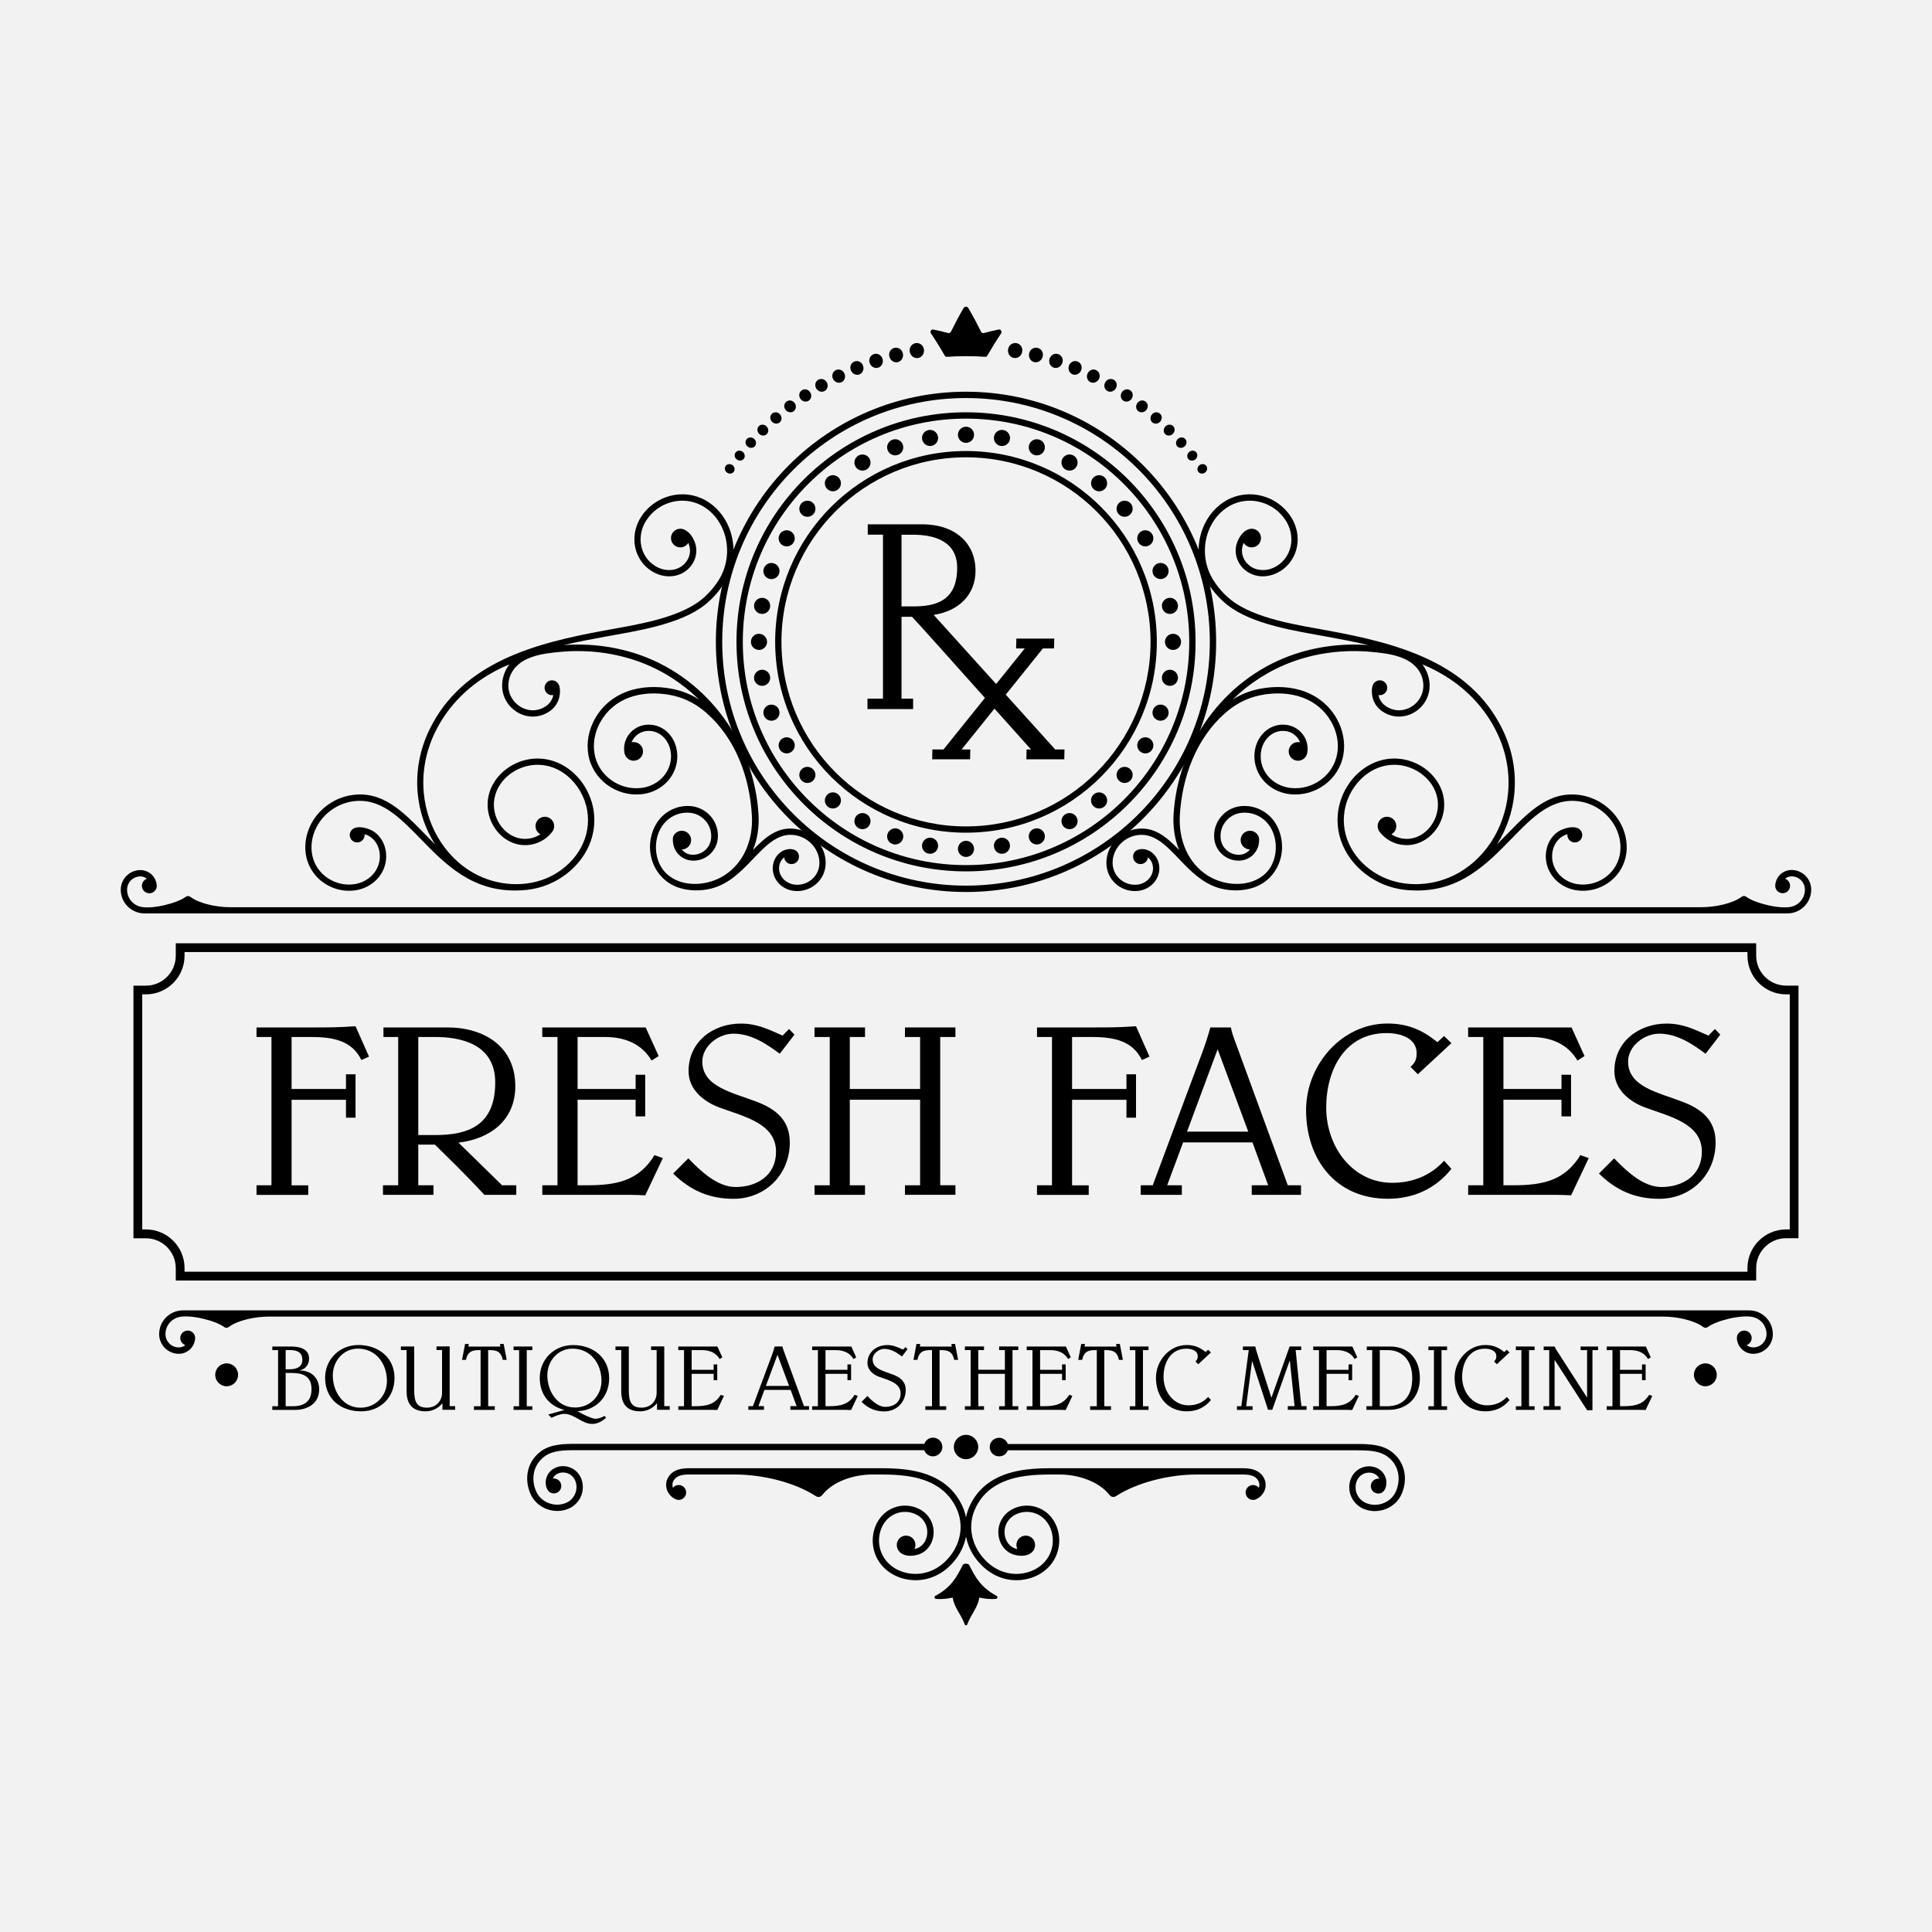 <?xml version="1.0" encoding="utf-8"?>
<svg version="1.2" baseProfile="tiny-ps" xmlns="http://www.w3.org/2000/svg" xmlns:xlink="http://www.w3.org/1999/xlink" viewBox="0 0 40 40" xml:space="preserve">
<title>Fresh Faces Rx</title>
<rect fill="#F2F2F2" width="40" height="40"/>
<g>
	<path d="M34.446,27.259c0.258,0,0.629,0.072,0.819,0.216c0.028,0.021,0.065,0.021,0.093,0c0.175-0.133,0.7-0.264,0.94-0.206
		c0.065,0.016,0.124,0.05,0.17,0.096c0.065,0.065,0.106,0.156,0.106,0.256c0,0.152-0.123,0.276-0.276,0.276
		c-0.052,0-0.099-0.018-0.135-0.049c0.014-0.005,0.028-0.012,0.041-0.022c0.068-0.05,0.083-0.147,0.033-0.215
		c-0.05-0.069-0.147-0.083-0.215-0.033c-0.021,0.015-0.037,0.035-0.047,0.057c-0.029,0.059-0.011,0.135,0.014,0.193
		c0.035,0.079,0.1,0.143,0.182,0.176c0.039,0.016,0.082,0.025,0.127,0.025c0.224,0,0.407-0.182,0.407-0.407
		c0-0.136-0.055-0.259-0.144-0.348c-0.089-0.089-0.212-0.144-0.348-0.144H3.787c-0.136,0-0.259,0.055-0.348,0.144
		s-0.144,0.212-0.144,0.348c0,0.224,0.182,0.407,0.407,0.407c0.045,0,0.088-0.009,0.127-0.025c0.082-0.033,0.147-0.097,0.182-0.176
		c0.025-0.057,0.043-0.133,0.014-0.193c-0.01-0.022-0.026-0.041-0.047-0.057c-0.069-0.05-0.165-0.036-0.216,0.033
		c-0.05,0.069-0.036,0.165,0.033,0.215c0.013,0.01,0.027,0.017,0.042,0.022c-0.036,0.031-0.083,0.049-0.135,0.049
		c-0.153,0-0.276-0.123-0.276-0.276c0-0.1,0.04-0.191,0.106-0.256c0.046-0.046,0.105-0.08,0.17-0.096
		c0.24-0.058,0.765,0.073,0.94,0.206c0.028,0.021,0.065,0.021,0.093,0c0.191-0.145,0.561-0.216,0.82-0.216H34.446z"/>
	<g>
		<path d="M5.757,29.115v-1.162H5.638v-0.075h0.363c0.125,0,0.398,0.008,0.398,0.252c0,0.121-0.073,0.215-0.19,0.24v0.004
			c0.259,0.004,0.399,0.175,0.399,0.39c0,0.35-0.326,0.426-0.478,0.426H5.638v-0.075H5.757z M5.914,28.35h0.071
			c0.134,0,0.275-0.034,0.275-0.196c0-0.182-0.15-0.202-0.265-0.202H5.914V28.35z M5.914,29.115h0.138
			c0.156,0,0.398-0.033,0.398-0.355c0-0.292-0.217-0.334-0.409-0.334H5.914V29.115z"/>
		<path d="M7.421,27.847c0.405,0,0.747,0.253,0.747,0.683c0,0.407-0.298,0.69-0.688,0.69c-0.426,0-0.749-0.254-0.749-0.695
			C6.732,28.143,7.029,27.847,7.421,27.847z M8.011,28.592c0-0.361-0.229-0.67-0.599-0.67c-0.307,0-0.522,0.259-0.522,0.555
			c0,0.334,0.211,0.668,0.572,0.668C7.772,29.146,8.011,28.905,8.011,28.592z"/>
		<path d="M9.16,29.055H9.156c-0.081,0.102-0.209,0.165-0.344,0.165c-0.276,0-0.394-0.152-0.394-0.417v-0.851H8.3v-0.075h0.276
			v0.916c0,0.238,0.06,0.351,0.263,0.351c0.179,0,0.309-0.123,0.313-0.304v-0.889H9.037v-0.075H9.31v1.237h0.113v0.075H9.16V29.055z
			"/>
		<path d="M10.244,29.115v0.075H9.812v-0.075H9.95v-1.162c-0.173-0.006-0.265,0.027-0.304,0.202h-0.08l0.063-0.33h0.077
			l-0.008,0.054h0.661l-0.008-0.054h0.077l0.063,0.33h-0.081c-0.038-0.175-0.13-0.208-0.303-0.202v1.162H10.244z"/>
		<path d="M11.021,27.878v0.075h-0.115v1.162h0.115v0.075h-0.388v-0.075h0.115v-1.162h-0.115v-0.075H11.021z"/>
		<path d="M11.351,29.286l0.327-0.092v-0.004c-0.298-0.079-0.503-0.311-0.503-0.662c0-0.384,0.298-0.68,0.69-0.68
			c0.405,0,0.747,0.253,0.747,0.686c0,0.393-0.28,0.67-0.655,0.683c0,0.004,0.271,0.157,0.374,0.157c0.044,0,0.129-0.023,0.182-0.06
			l0.037,0.04c-0.083,0.069-0.177,0.127-0.288,0.127c-0.108,0-0.198-0.052-0.29-0.104c-0.09-0.05-0.182-0.104-0.29-0.104
			c-0.086,0-0.186,0.046-0.265,0.081L11.351,29.286z M11.854,27.922c-0.307,0-0.522,0.255-0.522,0.551
			c0,0.336,0.211,0.668,0.572,0.668c0.311,0,0.549-0.24,0.549-0.553C12.453,28.228,12.225,27.922,11.854,27.922z"/>
		<path d="M13.603,29.055h-0.004c-0.081,0.102-0.209,0.165-0.344,0.165c-0.276,0-0.393-0.152-0.393-0.417v-0.851h-0.119v-0.075
			h0.276v0.916c0,0.238,0.06,0.351,0.263,0.351c0.179,0,0.309-0.123,0.313-0.304v-0.889H13.48v-0.075h0.273v1.237h0.113v0.075
			h-0.263V29.055z"/>
		<path d="M14.043,29.115h0.119v-1.162h-0.119v-0.075h0.81l0.102,0.225L14.9,28.137c-0.077-0.131-0.209-0.184-0.365-0.184H14.32
			v0.407h0.455v-0.112h0.075v0.327h-0.075v-0.131H14.32v0.67h0.073c0.236,0,0.407-0.037,0.53-0.236l0.065,0.023l-0.138,0.292
			c-0.037-0.002-0.081-0.004-0.119-0.004h-0.687V29.115z"/>
		<path d="M15.494,29.189v-0.075h0.094l0.309-0.83c0.05-0.136,0.104-0.265,0.142-0.407h0.161c0.006,0.035,0.017,0.067,0.035,0.113
			l0.411,1.123h0.104v0.075h-0.386v-0.075h0.129l-0.123-0.336h-0.543l-0.125,0.336h0.115v0.075H15.494z M16.097,28.049l-0.24,0.645
			h0.48L16.097,28.049z"/>
		<path d="M16.815,29.115h0.119v-1.162h-0.119v-0.075h0.81l0.102,0.225l-0.056,0.034c-0.077-0.131-0.209-0.184-0.365-0.184h-0.215
			v0.407h0.455v-0.112h0.075v0.327h-0.075v-0.131h-0.455v0.67h0.073c0.236,0,0.407-0.037,0.53-0.236l0.065,0.023l-0.138,0.292
			c-0.036-0.002-0.081-0.004-0.119-0.004h-0.687V29.115z"/>
		<path d="M17.958,28.903c0.094,0.098,0.227,0.225,0.371,0.225c0.167,0,0.317-0.09,0.317-0.276c0-0.221-0.248-0.275-0.442-0.346
			c-0.121-0.044-0.244-0.138-0.244-0.286c0-0.232,0.194-0.372,0.409-0.372c0.129,0,0.213,0.044,0.328,0.094l0.05-0.052l0.042,0.044
			l-0.115,0.15c-0.105-0.079-0.225-0.157-0.363-0.157c-0.117,0-0.244,0.096-0.244,0.219c0,0.198,0.236,0.242,0.426,0.315
			c0.155,0.06,0.259,0.148,0.259,0.319c0,0.251-0.192,0.442-0.442,0.442c-0.188,0-0.338-0.065-0.472-0.198L17.958,28.903z"/>
		<path d="M19.59,29.115v0.075h-0.432v-0.075h0.138v-1.162c-0.173-0.006-0.265,0.027-0.303,0.202h-0.081l0.063-0.33h0.077
			l-0.007,0.054h0.66l-0.008-0.054h0.077l0.063,0.33h-0.081c-0.038-0.175-0.131-0.208-0.303-0.202v1.162H19.59z"/>
		<path d="M19.977,29.189v-0.075h0.119v-1.162h-0.119v-0.075h0.396v0.075h-0.119v0.407h0.551v-0.407h-0.119v-0.075h0.396v0.075
			h-0.119v1.162h0.119v0.075h-0.396v-0.075h0.119v-0.67h-0.551v0.67h0.119v0.075H19.977z"/>
		<path d="M21.257,29.115h0.119v-1.162h-0.119v-0.075h0.811l0.102,0.225l-0.056,0.034c-0.077-0.131-0.209-0.184-0.365-0.184h-0.215
			v0.407h0.455v-0.112h0.075v0.327h-0.075v-0.131h-0.455v0.67h0.073c0.236,0,0.407-0.037,0.53-0.236l0.065,0.023l-0.138,0.292
			c-0.036-0.002-0.081-0.004-0.119-0.004h-0.688V29.115z"/>
		<path d="M23.002,29.115v0.075H22.57v-0.075h0.138v-1.162c-0.173-0.006-0.265,0.027-0.304,0.202h-0.081l0.063-0.33h0.077
			l-0.008,0.054h0.661l-0.008-0.054h0.077l0.063,0.33h-0.081c-0.038-0.175-0.131-0.208-0.303-0.202v1.162H23.002z"/>
		<path d="M23.779,27.878v0.075h-0.115v1.162h0.115v0.075h-0.388v-0.075h0.115v-1.162h-0.115v-0.075H23.779z"/>
		<path d="M25.013,27.945l0.058,0.056l-0.263,0.244l-0.058-0.058c0.036-0.033,0.048-0.06,0.048-0.107
			c0-0.115-0.121-0.157-0.236-0.157c-0.323,0-0.472,0.282-0.472,0.584c0,0.315,0.213,0.589,0.516,0.589
			c0.159,0,0.3-0.056,0.407-0.173l0.058,0.063c-0.127,0.157-0.298,0.234-0.499,0.234c-0.399,0-0.639-0.3-0.639-0.695
			c0-0.355,0.28-0.678,0.637-0.678c0.156,0,0.271,0.048,0.392,0.146L25.013,27.945z"/>
		<path d="M25.61,29.189v-0.075h0.09l0.154-1.162h-0.121v-0.075h0.256c0.006,0.031,0.025,0.102,0.056,0.198l0.276,0.858h0.004
			l0.375-1.056h0.24v0.075h-0.115l0.103,1.023c0.006,0.058,0.014,0.106,0.019,0.138h0.104v0.075h-0.388v-0.075h0.14l-0.098-0.939
			H26.7l-0.359,1.014h-0.088l-0.327-1.004h-0.004L25.8,29.115h0.133v0.075H25.61z"/>
		<path d="M27.189,29.115h0.119v-1.162h-0.119v-0.075h0.81l0.102,0.225l-0.056,0.034c-0.077-0.131-0.209-0.184-0.365-0.184h-0.215
			v0.407h0.455v-0.112h0.075v0.327h-0.075v-0.131h-0.455v0.67h0.073c0.236,0,0.407-0.037,0.53-0.236l0.065,0.023l-0.138,0.292
			c-0.036-0.002-0.08-0.004-0.119-0.004h-0.688V29.115z"/>
		<path d="M28.41,27.953h-0.113v-0.075h0.482c0.398,0,0.618,0.275,0.618,0.655c0,0.432-0.294,0.656-0.641,0.656h-0.465v-0.075h0.119
			V27.953z M28.567,29.115h0.15c0.319,0,0.522-0.192,0.522-0.582c0-0.388-0.225-0.58-0.499-0.58h-0.173V29.115z"/>
		<path d="M29.96,27.878v0.075h-0.115v1.162h0.115v0.075h-0.387v-0.075h0.115v-1.162h-0.115v-0.075H29.96z"/>
		<path d="M31.195,27.945l0.058,0.056l-0.263,0.244l-0.058-0.058c0.037-0.033,0.048-0.06,0.048-0.107
			c0-0.115-0.121-0.157-0.236-0.157c-0.322,0-0.472,0.282-0.472,0.584c0,0.315,0.213,0.589,0.517,0.589
			c0.159,0,0.299-0.056,0.407-0.173l0.058,0.063c-0.127,0.157-0.298,0.234-0.499,0.234c-0.399,0-0.639-0.3-0.639-0.695
			c0-0.355,0.28-0.678,0.637-0.678c0.156,0,0.271,0.048,0.392,0.146L31.195,27.945z"/>
		<path d="M31.772,27.878v0.075h-0.115v1.162h0.115v0.075h-0.388v-0.075h0.115v-1.162h-0.115v-0.075H31.772z"/>
		<path d="M32.075,27.953H31.96v-0.075h0.227c0.013,0.033,0.029,0.062,0.048,0.088l0.62,0.964h0.004v-0.977h-0.134v-0.075h0.361
			v0.075H32.97v1.244h-0.111L32.19,28.16h-0.004v0.954h0.125v0.075h-0.355v-0.075h0.119V27.953z"/>
		<path d="M33.265,29.115h0.119v-1.162h-0.119v-0.075h0.81l0.102,0.225l-0.056,0.034c-0.077-0.131-0.209-0.184-0.365-0.184h-0.215
			v0.407h0.455v-0.112h0.075v0.327h-0.075v-0.131h-0.455v0.67h0.073c0.236,0,0.407-0.037,0.53-0.236l0.065,0.023l-0.138,0.292
			c-0.037-0.002-0.081-0.004-0.119-0.004h-0.688V29.115z"/>
	</g>
	<g>
		<path d="M18.991,32.192c0.263-0.07,0.389-0.356,0.321-0.608c-0.035-0.132-0.12-0.25-0.248-0.324
			c-0.155-0.09-0.332-0.109-0.493-0.066c-0.391,0.104-0.576,0.53-0.476,0.906c0.095,0.358,0.412,0.578,0.768,0.612
			c0.141,0.014,0.283-0.004,0.416-0.05c0.146-0.051,0.276-0.135,0.386-0.242c0.175-0.17,0.292-0.381,0.335-0.607
			c0.044,0.226,0.161,0.438,0.336,0.607c0.109,0.106,0.24,0.191,0.385,0.242c0.132,0.046,0.274,0.064,0.416,0.05
			c0.355-0.034,0.672-0.254,0.767-0.612c0.1-0.375-0.085-0.802-0.476-0.906c-0.161-0.043-0.338-0.024-0.493,0.066
			c-0.127,0.074-0.213,0.193-0.248,0.324c-0.067,0.253,0.058,0.538,0.321,0.608c0.078,0.021,0.186,0.029,0.273-0.003
			c0.084-0.032,0.149-0.103,0.149-0.203c0-0.106-0.086-0.193-0.193-0.193c-0.106,0-0.193,0.086-0.193,0.193
			c0,0.03,0.007,0.06,0.02,0.085c-0.008-0.001-0.016-0.003-0.024-0.005c-0.193-0.051-0.277-0.267-0.229-0.449
			c0.026-0.099,0.091-0.189,0.187-0.245c0.124-0.072,0.266-0.087,0.394-0.053c0.321,0.085,0.464,0.442,0.383,0.747
			c-0.081,0.304-0.353,0.487-0.654,0.516c-0.123,0.012-0.245-0.004-0.36-0.044c-0.127-0.044-0.241-0.118-0.338-0.212
			c-0.303-0.294-0.413-0.73-0.217-1.124c0.212-0.425,0.617-0.593,1.055-0.648c0.16-0.02,0.327-0.026,0.489-0.026h0.184
			c0.403,0,0.828,0.152,1.04,0.427c0.031,0.04,0.087,0.049,0.129,0.022c0.444-0.288,1.106-0.449,1.676-0.449h0.167h0.778
			c0.037,0,0.076,0.001,0.113,0.006c0.089,0.011,0.175,0.043,0.218,0.131c0.023,0.046,0.024,0.094,0.008,0.138
			c-0.028-0.035-0.072-0.057-0.12-0.057c-0.085,0-0.154,0.069-0.154,0.154c0,0.085,0.069,0.154,0.154,0.154
			c0.031,0,0.059-0.009,0.083-0.024c0.028-0.014,0.054-0.033,0.077-0.055c0.099-0.096,0.133-0.24,0.069-0.368
			c-0.064-0.129-0.185-0.185-0.32-0.202c-0.043-0.005-0.087-0.007-0.129-0.007H24.95h-3.196c-0.164,0-0.335,0.006-0.505,0.027
			c-0.483,0.061-0.924,0.252-1.156,0.719c-0.045,0.089-0.075,0.18-0.093,0.272c-0.018-0.091-0.048-0.182-0.093-0.272
			c-0.233-0.467-0.673-0.658-1.156-0.719c-0.17-0.021-0.34-0.027-0.505-0.027H15.05h-0.778c-0.042,0-0.085,0.001-0.129,0.007
			c-0.134,0.017-0.255,0.073-0.32,0.202c-0.063,0.128-0.03,0.272,0.069,0.368c0.022,0.022,0.048,0.041,0.077,0.055
			c0.024,0.015,0.052,0.024,0.083,0.024c0.085,0,0.154-0.069,0.154-0.154c0-0.085-0.069-0.154-0.154-0.154
			c-0.049,0-0.092,0.022-0.12,0.057c-0.016-0.043-0.015-0.092,0.008-0.138c0.043-0.087,0.129-0.119,0.219-0.131
			c0.037-0.005,0.075-0.006,0.113-0.006h0.778h0.167c0.57,0,1.232,0.161,1.676,0.449c0.042,0.027,0.098,0.018,0.129-0.022
			c0.212-0.275,0.637-0.427,1.04-0.427h0.184c0.163,0,0.329,0.006,0.489,0.026c0.439,0.055,0.844,0.223,1.055,0.648
			c0.196,0.393,0.086,0.829-0.217,1.124c-0.097,0.094-0.211,0.168-0.338,0.212c-0.115,0.04-0.238,0.055-0.36,0.044
			c-0.301-0.028-0.573-0.212-0.654-0.516c-0.081-0.304,0.062-0.661,0.383-0.747c0.129-0.034,0.27-0.019,0.394,0.053
			c0.096,0.056,0.161,0.145,0.187,0.245c0.049,0.182-0.036,0.398-0.229,0.449c-0.008,0.002-0.016,0.004-0.023,0.005
			c0.013-0.026,0.02-0.055,0.02-0.085c0-0.106-0.086-0.193-0.193-0.193c-0.107,0-0.193,0.086-0.193,0.193
			c0,0.099,0.065,0.171,0.149,0.203C18.805,32.222,18.913,32.213,18.991,32.192L18.991,32.192z M19.725,33.076
			c-0.111,0.025-0.238,0.039-0.347,0.026c-0.015-0.002-0.026-0.012-0.029-0.027c-0.003-0.015,0.004-0.028,0.017-0.035
			c0.326-0.175,0.441-0.387,0.566-0.637c0.01-0.021,0.048-0.029,0.067-0.029c0.019,0,0.058,0.009,0.068,0.029
			c0.125,0.25,0.239,0.463,0.566,0.637c0.013,0.007,0.02,0.021,0.017,0.035c-0.003,0.015-0.014,0.025-0.029,0.027
			c-0.109,0.013-0.236-0.002-0.347-0.026c-0.022,0.197-0.175,0.351-0.247,0.554C20.023,33.642,20.013,33.65,20,33.65
			c-0.012,0-0.023-0.008-0.027-0.021C19.9,33.426,19.748,33.272,19.725,33.076L19.725,33.076z M20,30.211
			c-0.139,0-0.252-0.113-0.252-0.252c0-0.139,0.113-0.252,0.252-0.252c0.14,0,0.253,0.113,0.253,0.252
			C20.252,30.097,20.139,30.211,20,30.211L20,30.211z M20.684,30.152c-0.054,0-0.102-0.022-0.137-0.056
			c-0.035-0.035-0.056-0.083-0.056-0.136c0-0.053,0.022-0.101,0.056-0.136c0.035-0.035,0.083-0.056,0.137-0.056
			c0.041,0,0.08,0.013,0.112,0.036c0.032,0.022,0.056,0.054,0.069,0.092h7.216c0.128,0,0.254,0.002,0.375,0.021
			c0.124,0.02,0.239,0.057,0.339,0.128c0.288,0.205,0.362,0.561,0.227,0.88c-0.063,0.15-0.185,0.26-0.329,0.317
			c-0.145,0.057-0.311,0.061-0.461-0.003c-0.123-0.052-0.214-0.149-0.261-0.264c-0.09-0.22-0.009-0.494,0.221-0.587
			c0.183-0.075,0.409-0.007,0.487,0.184c0.018,0.04,0.027,0.086,0.025,0.134c-0.004,0.101-0.048,0.216-0.169,0.216
			c-0.085,0-0.154-0.069-0.154-0.154c0-0.085,0.069-0.154,0.154-0.154c0.007,0,0.014,0,0.021,0.001
			c-0.053-0.119-0.2-0.153-0.314-0.106c-0.163,0.066-0.212,0.264-0.15,0.417c0.034,0.084,0.101,0.155,0.191,0.193
			c0.118,0.05,0.249,0.047,0.362,0.002c0.113-0.045,0.208-0.13,0.257-0.246c0.111-0.262,0.055-0.554-0.183-0.723
			c-0.082-0.058-0.178-0.089-0.283-0.106c-0.109-0.017-0.23-0.019-0.355-0.019h-7.216c-0.013,0.037-0.038,0.069-0.069,0.092
			C20.764,30.139,20.725,30.152,20.684,30.152L20.684,30.152z M19.316,30.152c-0.041,0-0.08-0.013-0.112-0.036
			c-0.031-0.022-0.056-0.054-0.069-0.092h-7.216c-0.125,0-0.246,0.002-0.355,0.019c-0.105,0.016-0.201,0.048-0.283,0.106
			c-0.238,0.17-0.294,0.461-0.183,0.723c0.049,0.116,0.144,0.202,0.257,0.246c0.114,0.045,0.245,0.048,0.363-0.002
			c0.09-0.038,0.156-0.109,0.191-0.193c0.063-0.154,0.014-0.351-0.149-0.417c-0.114-0.046-0.262-0.013-0.314,0.106
			c0.007-0.001,0.014-0.001,0.021-0.001c0.085,0,0.154,0.069,0.154,0.154c0,0.085-0.069,0.154-0.154,0.154
			c-0.121,0-0.165-0.115-0.169-0.216c-0.002-0.048,0.007-0.094,0.025-0.134c0.077-0.191,0.304-0.259,0.487-0.184
			c0.23,0.093,0.311,0.367,0.221,0.587c-0.046,0.115-0.137,0.212-0.261,0.264c-0.15,0.064-0.317,0.06-0.461,0.003
			c-0.143-0.057-0.266-0.167-0.329-0.317c-0.135-0.319-0.061-0.675,0.227-0.88c0.1-0.071,0.215-0.109,0.339-0.128
			c0.121-0.019,0.246-0.021,0.375-0.021h7.216c0.013-0.037,0.038-0.069,0.069-0.092c0.031-0.023,0.07-0.036,0.112-0.036
			c0.053,0,0.101,0.022,0.136,0.056c0.035,0.035,0.057,0.083,0.057,0.136c0,0.053-0.022,0.101-0.057,0.136
			C19.417,30.13,19.369,30.152,19.316,30.152z"/>
	</g>
	<g>
		<path d="M4.693,28.227c-0.131,0-0.237,0.106-0.237,0.237c0,0.131,0.106,0.237,0.237,0.237c0.131,0,0.236-0.106,0.236-0.237
			C4.93,28.333,4.824,28.227,4.693,28.227z"/>
		<path d="M35.307,28.227c-0.13,0-0.236,0.106-0.236,0.237c0,0.131,0.106,0.237,0.236,0.237c0.131,0,0.237-0.106,0.237-0.237
			C35.544,28.333,35.438,28.227,35.307,28.227z"/>
	</g>
	<g>
		<path d="M5.311,21.272h1.213c0.244,0,0.497,0,0.837-0.025l0.279,0.629l-0.157,0.071c-0.193-0.391-0.558-0.477-1.04-0.477H6.037
			v1.076h1.126v-0.304h0.198v0.898H7.163v-0.37H6.037v1.771h0.345v0.198H5.311V24.54h0.309V21.47H5.311V21.272z"/>
		<path d="M7.929,24.738V24.54h0.315V21.47H7.939v-0.198h1.324c0.751,0,1.406,0.386,1.406,1.218c0,0.705-0.523,1.091-1.177,1.167
			l0.903,0.883h0.294v0.198h-0.66c-0.446-0.482-0.802-0.817-1.025-1.04H8.66v0.842h0.315v0.198H7.929z M8.66,23.5h0.345
			c0.68,0,1.248-0.188,1.248-1.091c0-0.797-0.721-0.939-1.238-0.939H8.66V23.5z"/>
		<path d="M11.227,24.54h0.315V21.47h-0.315v-0.198h2.141l0.269,0.593l-0.147,0.092c-0.203-0.345-0.553-0.487-0.964-0.487h-0.568
			v1.076h1.202v-0.294h0.198v0.862H13.16v-0.345h-1.202v1.771h0.193c0.624,0,1.076-0.096,1.4-0.624l0.173,0.061l-0.365,0.771
			c-0.096-0.005-0.213-0.01-0.315-0.01h-1.816V24.54z"/>
		<path d="M14.251,23.982c0.249,0.259,0.599,0.594,0.979,0.594c0.441,0,0.837-0.238,0.837-0.731c0-0.583-0.654-0.725-1.167-0.913
			c-0.319-0.117-0.644-0.365-0.644-0.756c0-0.614,0.512-0.984,1.081-0.984c0.34,0,0.563,0.117,0.867,0.249l0.132-0.137l0.112,0.117
			l-0.304,0.396c-0.279-0.208-0.594-0.416-0.959-0.416c-0.309,0-0.644,0.254-0.644,0.578c0,0.523,0.624,0.639,1.126,0.832
			c0.411,0.157,0.685,0.391,0.685,0.842c0,0.665-0.507,1.167-1.167,1.167c-0.497,0-0.893-0.173-1.248-0.523L14.251,23.982z"/>
		<path d="M16.864,24.738V24.54h0.315V21.47h-0.315v-0.198h1.045v0.198h-0.315v1.076h1.456V21.47h-0.314v-0.198h1.045v0.198h-0.315
			v3.069h0.315v0.198h-1.045V24.54h0.314v-1.771h-1.456v1.771h0.315v0.198H16.864z"/>
		<path d="M21.47,21.272h1.213c0.244,0,0.497,0,0.837-0.025l0.279,0.629l-0.157,0.071c-0.193-0.391-0.558-0.477-1.04-0.477h-0.406
			v1.076h1.126v-0.304h0.198v0.898h-0.198v-0.37h-1.126v1.771h0.345v0.198H21.47V24.54h0.31V21.47h-0.31V21.272z"/>
		<path d="M23.617,24.738V24.54h0.249l0.817-2.192c0.132-0.36,0.274-0.7,0.376-1.075h0.426c0.015,0.091,0.045,0.177,0.091,0.299
			l1.086,2.968h0.274v0.198h-1.02V24.54h0.34l-0.325-0.888h-1.436l-0.33,0.888h0.304v0.198H23.617z M25.21,21.724l-0.634,1.705
			h1.268L25.21,21.724z"/>
		<path d="M29.898,21.45l0.152,0.147l-0.695,0.644l-0.152-0.152c0.096-0.086,0.127-0.157,0.127-0.284
			c0-0.305-0.32-0.416-0.624-0.416c-0.852,0-1.248,0.746-1.248,1.542c0,0.832,0.563,1.558,1.365,1.558
			c0.421,0,0.792-0.147,1.076-0.457L30.05,24.2c-0.335,0.416-0.786,0.619-1.319,0.619c-1.055,0-1.69-0.792-1.69-1.837
			c0-0.938,0.741-1.791,1.685-1.791c0.411,0,0.715,0.127,1.035,0.386L29.898,21.45z"/>
		<path d="M30.396,24.54h0.314V21.47h-0.314v-0.198h2.141l0.269,0.593l-0.147,0.092c-0.203-0.345-0.553-0.487-0.964-0.487h-0.568
			v1.076h1.202v-0.294h0.198v0.862h-0.198v-0.345h-1.202v1.771h0.193c0.624,0,1.076-0.096,1.4-0.624l0.173,0.061l-0.365,0.771
			c-0.097-0.005-0.213-0.01-0.315-0.01h-1.816V24.54z"/>
		<path d="M33.419,23.982c0.249,0.259,0.599,0.594,0.979,0.594c0.442,0,0.837-0.238,0.837-0.731c0-0.583-0.655-0.725-1.167-0.913
			c-0.32-0.117-0.644-0.365-0.644-0.756c0-0.614,0.512-0.984,1.081-0.984c0.34,0,0.563,0.117,0.868,0.249l0.132-0.137l0.112,0.117
			l-0.305,0.396c-0.279-0.208-0.594-0.416-0.959-0.416c-0.31,0-0.645,0.254-0.645,0.578c0,0.523,0.624,0.639,1.127,0.832
			c0.411,0.157,0.685,0.391,0.685,0.842c0,0.665-0.508,1.167-1.167,1.167c-0.497,0-0.893-0.173-1.248-0.523L33.419,23.982z"/>
	</g>
	<path d="M35.241,18.782c0.259,0,0.629-0.072,0.819-0.216c0.028-0.021,0.065-0.021,0.093,0c0.175,0.133,0.7,0.264,0.94,0.206
		c0.066-0.016,0.124-0.05,0.17-0.096c0.065-0.065,0.106-0.156,0.106-0.256c0-0.153-0.123-0.276-0.276-0.276
		c-0.052,0-0.099,0.019-0.135,0.049c0.014,0.005,0.028,0.012,0.041,0.022c0.069,0.051,0.083,0.147,0.033,0.215
		c-0.051,0.069-0.147,0.083-0.216,0.032c-0.021-0.015-0.037-0.035-0.047-0.056c-0.029-0.059-0.011-0.135,0.014-0.193
		c0.035-0.079,0.1-0.143,0.182-0.176c0.039-0.016,0.082-0.025,0.127-0.025c0.224,0,0.407,0.182,0.407,0.407
		c0,0.136-0.055,0.259-0.144,0.348c-0.089,0.089-0.212,0.144-0.348,0.144H2.992c-0.136,0-0.259-0.055-0.348-0.144
		C2.555,18.68,2.5,18.557,2.5,18.421c0-0.224,0.182-0.407,0.407-0.407c0.045,0,0.088,0.009,0.127,0.025
		c0.082,0.033,0.147,0.097,0.182,0.176c0.026,0.058,0.043,0.134,0.015,0.193c-0.011,0.022-0.027,0.041-0.047,0.056
		c-0.068,0.051-0.165,0.036-0.216-0.032C2.917,18.363,2.932,18.266,3,18.216c0.013-0.01,0.027-0.017,0.042-0.022
		c-0.036-0.031-0.083-0.049-0.135-0.049c-0.153,0-0.276,0.123-0.276,0.276c0,0.1,0.04,0.19,0.106,0.256
		c0.046,0.046,0.105,0.08,0.17,0.096c0.24,0.058,0.765-0.073,0.94-0.206c0.028-0.021,0.065-0.021,0.093,0
		c0.19,0.145,0.56,0.216,0.819,0.216H35.241z"/>
	<path d="M20,8.241c-1.394,0-2.656,0.565-3.569,1.478c-0.913,0.913-1.478,2.175-1.478,3.57c0,1.394,0.565,2.656,1.478,3.569
		c0.913,0.913,2.176,1.478,3.569,1.478c1.394,0,2.656-0.565,3.57-1.478c0.913-0.913,1.478-2.175,1.478-3.569
		c0-1.394-0.565-2.656-1.478-3.57C22.656,8.806,21.394,8.241,20,8.241L20,8.241z M16.338,9.627C17.275,8.69,18.57,8.11,20,8.11
		c1.43,0,2.725,0.58,3.662,1.517c0.937,0.937,1.517,2.232,1.517,3.662c0,1.43-0.58,2.725-1.517,3.662
		c-0.937,0.937-2.232,1.517-3.662,1.517c-1.43,0-2.724-0.58-3.662-1.517c-0.937-0.937-1.517-2.232-1.517-3.662
		C14.822,11.859,15.401,10.564,16.338,9.627z"/>
	<path fill-rule="evenodd" d="M20,8.835c-0.092,0-0.167,0.075-0.167,0.167S19.908,9.169,20,9.169c0.092,0,0.167-0.075,0.167-0.167
		S20.092,8.835,20,8.835L20,8.835z M20.773,8.903c-0.091-0.016-0.177,0.045-0.193,0.136c-0.016,0.091,0.045,0.177,0.136,0.193
		c0.09,0.016,0.177-0.044,0.193-0.136C20.925,9.006,20.864,8.919,20.773,8.903L20.773,8.903z M21.523,9.104
		c-0.087-0.031-0.182,0.013-0.214,0.1c-0.032,0.087,0.013,0.182,0.1,0.214c0.086,0.032,0.182-0.013,0.214-0.1
		C21.654,9.231,21.61,9.135,21.523,9.104L21.523,9.104z M22.227,9.432c-0.08-0.046-0.182-0.019-0.228,0.061
		c-0.046,0.08-0.019,0.182,0.061,0.228c0.08,0.046,0.182,0.019,0.228-0.061C22.334,9.58,22.307,9.478,22.227,9.432L22.227,9.432z
		 M22.863,9.877c-0.071-0.059-0.176-0.05-0.235,0.021c-0.059,0.07-0.05,0.176,0.021,0.235c0.07,0.059,0.176,0.05,0.235-0.021
		C22.942,10.042,22.933,9.936,22.863,9.877L22.863,9.877z M23.412,10.426c-0.06-0.071-0.165-0.08-0.235-0.021
		c-0.071,0.059-0.08,0.164-0.021,0.235c0.059,0.071,0.165,0.08,0.235,0.02C23.461,10.602,23.471,10.497,23.412,10.426L23.412,10.426
		z M23.857,11.062c-0.046-0.08-0.148-0.107-0.228-0.061c-0.08,0.046-0.107,0.148-0.061,0.228c0.046,0.08,0.148,0.107,0.228,0.061
		C23.875,11.244,23.903,11.142,23.857,11.062L23.857,11.062z M24.185,11.765c-0.032-0.087-0.127-0.131-0.214-0.1
		c-0.087,0.031-0.131,0.127-0.1,0.214c0.032,0.087,0.127,0.131,0.214,0.1C24.172,11.948,24.216,11.852,24.185,11.765L24.185,11.765z
		 M24.386,12.515c-0.016-0.091-0.103-0.151-0.193-0.135c-0.091,0.016-0.152,0.102-0.135,0.193c0.016,0.091,0.102,0.151,0.193,0.135
		C24.341,12.693,24.402,12.606,24.386,12.515L24.386,12.515z M24.453,13.289c0-0.092-0.075-0.167-0.167-0.167
		c-0.092,0-0.167,0.075-0.167,0.167c0,0.092,0.074,0.167,0.167,0.167C24.379,13.456,24.453,13.381,24.453,13.289L24.453,13.289z
		 M24.386,14.062c0.016-0.091-0.045-0.177-0.135-0.193c-0.091-0.016-0.177,0.044-0.193,0.135c-0.016,0.09,0.044,0.177,0.135,0.193
		C24.283,14.213,24.37,14.153,24.386,14.062L24.386,14.062z M24.185,14.812c0.031-0.087-0.013-0.182-0.1-0.214
		c-0.087-0.032-0.182,0.013-0.214,0.1c-0.031,0.086,0.013,0.182,0.1,0.214C24.057,14.943,24.153,14.898,24.185,14.812L24.185,14.812
		z M23.857,15.515c0.046-0.08,0.019-0.182-0.061-0.228c-0.079-0.046-0.182-0.019-0.228,0.061c-0.046,0.08-0.019,0.182,0.061,0.228
		C23.709,15.622,23.811,15.595,23.857,15.515L23.857,15.515z M23.412,16.151c0.059-0.071,0.05-0.176-0.021-0.235
		c-0.07-0.059-0.176-0.05-0.235,0.021c-0.059,0.071-0.05,0.176,0.021,0.235C23.247,16.231,23.352,16.222,23.412,16.151
		L23.412,16.151z M22.863,16.7c0.07-0.059,0.08-0.165,0.02-0.235c-0.059-0.071-0.164-0.08-0.235-0.021
		c-0.071,0.059-0.08,0.164-0.02,0.235C22.686,16.75,22.792,16.759,22.863,16.7L22.863,16.7z M22.227,17.145
		c0.08-0.046,0.107-0.148,0.061-0.228c-0.046-0.08-0.148-0.107-0.228-0.061c-0.08,0.046-0.107,0.148-0.061,0.228
		C22.045,17.164,22.147,17.191,22.227,17.145L22.227,17.145z M21.523,17.474c0.087-0.032,0.131-0.127,0.1-0.214
		c-0.031-0.087-0.127-0.131-0.214-0.1c-0.087,0.031-0.131,0.127-0.1,0.214C21.341,17.46,21.437,17.505,21.523,17.474L21.523,17.474z
		 M20.773,17.674c0.091-0.016,0.151-0.102,0.135-0.193c-0.016-0.091-0.103-0.151-0.193-0.135c-0.09,0.016-0.151,0.102-0.135,0.193
		C20.596,17.63,20.683,17.69,20.773,17.674L20.773,17.674z M20,17.742c0.092,0,0.167-0.075,0.167-0.167
		c0-0.092-0.075-0.167-0.167-0.167c-0.092,0-0.167,0.075-0.167,0.167C19.833,17.667,19.908,17.742,20,17.742L20,17.742z
		 M19.227,17.674c0.091,0.016,0.177-0.045,0.193-0.135c0.016-0.091-0.045-0.177-0.135-0.193c-0.09-0.016-0.177,0.045-0.193,0.135
		C19.075,17.572,19.136,17.658,19.227,17.674L19.227,17.674z M18.477,17.474c0.087,0.031,0.182-0.013,0.214-0.1
		c0.032-0.086-0.013-0.182-0.1-0.214c-0.086-0.032-0.182,0.013-0.214,0.1C18.345,17.346,18.39,17.442,18.477,17.474L18.477,17.474z
		 M17.773,17.145c0.08,0.046,0.182,0.019,0.228-0.061c0.046-0.08,0.019-0.182-0.061-0.228c-0.08-0.046-0.182-0.019-0.228,0.061
		C17.666,16.997,17.693,17.099,17.773,17.145L17.773,17.145z M17.137,16.7c0.071,0.059,0.176,0.05,0.235-0.021
		c0.059-0.071,0.05-0.176-0.021-0.235c-0.071-0.059-0.176-0.05-0.235,0.021C17.058,16.536,17.067,16.641,17.137,16.7L17.137,16.7z
		 M16.588,16.151c0.06,0.071,0.165,0.08,0.235,0.021c0.071-0.059,0.08-0.164,0.02-0.235c-0.059-0.071-0.165-0.08-0.235-0.021
		C16.538,15.975,16.529,16.081,16.588,16.151L16.588,16.151z M16.143,15.515c0.046,0.08,0.148,0.107,0.228,0.061
		c0.08-0.046,0.107-0.148,0.061-0.228c-0.046-0.08-0.148-0.107-0.228-0.061C16.124,15.334,16.097,15.436,16.143,15.515
		L16.143,15.515z M15.815,14.812c0.032,0.087,0.127,0.131,0.214,0.1c0.087-0.031,0.131-0.127,0.1-0.214
		c-0.032-0.086-0.127-0.131-0.214-0.1C15.828,14.629,15.784,14.725,15.815,14.812L15.815,14.812z M15.614,14.062
		c0.016,0.091,0.103,0.151,0.194,0.135c0.091-0.016,0.151-0.102,0.135-0.193c-0.016-0.091-0.102-0.151-0.193-0.135
		C15.659,13.885,15.598,13.971,15.614,14.062L15.614,14.062z M15.547,13.289c0,0.092,0.075,0.167,0.167,0.167
		c0.092,0,0.167-0.075,0.167-0.167s-0.075-0.167-0.167-0.167C15.621,13.122,15.547,13.196,15.547,13.289L15.547,13.289z
		 M15.614,12.515c-0.016,0.091,0.045,0.177,0.136,0.193c0.091,0.016,0.177-0.045,0.193-0.135c0.016-0.091-0.044-0.177-0.135-0.193
		C15.717,12.364,15.63,12.425,15.614,12.515L15.614,12.515z M15.815,11.766c-0.032,0.087,0.013,0.182,0.1,0.214
		c0.087,0.031,0.182-0.013,0.214-0.1c0.032-0.087-0.013-0.183-0.1-0.214C15.942,11.634,15.847,11.679,15.815,11.766L15.815,11.766z
		 M16.143,11.062c-0.046,0.08-0.019,0.182,0.061,0.228c0.08,0.046,0.182,0.019,0.228-0.061c0.046-0.08,0.019-0.182-0.061-0.228
		C16.291,10.955,16.189,10.982,16.143,11.062L16.143,11.062z M16.588,10.426c-0.059,0.071-0.05,0.176,0.021,0.235
		c0.07,0.059,0.176,0.05,0.235-0.021c0.059-0.071,0.05-0.176-0.021-0.235C16.753,10.346,16.648,10.356,16.588,10.426L16.588,10.426z
		 M17.137,9.877c-0.071,0.059-0.08,0.165-0.021,0.235c0.059,0.071,0.165,0.08,0.235,0.021c0.071-0.059,0.08-0.165,0.021-0.235
		C17.313,9.827,17.208,9.818,17.137,9.877L17.137,9.877z M17.773,9.432c-0.08,0.046-0.107,0.148-0.061,0.228
		c0.046,0.08,0.148,0.107,0.228,0.061c0.08-0.046,0.107-0.148,0.061-0.228C17.955,9.413,17.853,9.386,17.773,9.432L17.773,9.432z
		 M18.477,9.104c-0.087,0.032-0.132,0.127-0.1,0.214c0.031,0.087,0.127,0.131,0.214,0.1c0.087-0.031,0.131-0.127,0.1-0.214
		C18.659,9.117,18.563,9.072,18.477,9.104L18.477,9.104z M19.227,8.903c-0.091,0.016-0.151,0.103-0.135,0.193
		c0.016,0.091,0.103,0.151,0.193,0.135c0.091-0.016,0.151-0.102,0.135-0.193C19.404,8.948,19.317,8.887,19.227,8.903z"/>
	<path d="M13.944,17.5c0.015,0.062,0.044,0.118,0.083,0.166c0.068,0.082,0.167,0.139,0.282,0.15c0.139,0.014,0.27-0.031,0.37-0.113
		c0.1-0.082,0.168-0.202,0.182-0.341c0.016-0.169-0.037-0.329-0.137-0.45c-0.1-0.122-0.247-0.205-0.416-0.222
		c-0.111-0.011-0.219,0.003-0.319,0.038c-0.103,0.036-0.197,0.094-0.275,0.168c-0.085,0.082-0.149,0.183-0.192,0.292
		c-0.184,0.473,0.032,1.016,0.515,1.185c0.223,0.078,0.479,0.077,0.69,0.023c0.368-0.093,0.627-0.365,0.871-0.62
		c0.27-0.282,0.52-0.544,0.872-0.483c0.096,0.017,0.184,0.056,0.258,0.112c0.077,0.057,0.139,0.132,0.18,0.216
		c0.056,0.114,0.071,0.239,0.044,0.353c-0.056,0.231-0.288,0.376-0.52,0.338c-0.201-0.033-0.348-0.222-0.289-0.424
		c0.016-0.055,0.049-0.104,0.092-0.137c0.008,0.078,0.073,0.139,0.153,0.139c0.085,0,0.154-0.069,0.154-0.154
		c0-0.116-0.1-0.161-0.197-0.157c-0.064,0.003-0.123,0.024-0.174,0.058c-0.074,0.05-0.128,0.128-0.154,0.215
		c-0.081,0.278,0.115,0.543,0.393,0.589c0.299,0.049,0.596-0.138,0.668-0.435c0.034-0.143,0.016-0.3-0.053-0.441
		c-0.051-0.103-0.126-0.194-0.219-0.263c-0.09-0.068-0.198-0.116-0.314-0.136c-0.379-0.066-0.638,0.159-0.902,0.431
		c0.092-0.225,0.129-0.475,0.115-0.725c-0.042-0.736-0.301-1.436-0.725-2.015c-0.419-0.573-0.998-1.027-1.685-1.28
		c-0.511-0.188-1.072-0.262-1.623-0.221c0.289-0.07,0.574-0.122,0.856-0.174c0.636-0.117,1.548-0.248,2.065-0.659
		c0.15-0.119,0.282-0.264,0.392-0.436c0.111-0.172,0.175-0.365,0.194-0.56c0.02-0.2-0.007-0.403-0.079-0.588
		c-0.098-0.253-0.276-0.46-0.498-0.583c-0.459-0.255-1.041-0.096-1.325,0.339c-0.2,0.305-0.194,0.705,0.044,0.982
		c0.064,0.074,0.143,0.138,0.237,0.184c0.136,0.068,0.293,0.089,0.437,0.055c0.286-0.067,0.48-0.351,0.406-0.641
		c-0.019-0.075-0.069-0.177-0.14-0.246c-0.05-0.05-0.113-0.082-0.176-0.082c-0.106,0-0.193,0.086-0.193,0.193
		s0.086,0.193,0.193,0.193c0.07,0,0.131-0.037,0.165-0.093c0.01,0.022,0.018,0.044,0.024,0.068c0.056,0.219-0.095,0.431-0.309,0.482
		c-0.115,0.027-0.24,0.01-0.35-0.044c-0.078-0.039-0.144-0.091-0.196-0.152c-0.201-0.234-0.203-0.569-0.034-0.826
		c0.247-0.378,0.753-0.518,1.153-0.296c0.195,0.108,0.352,0.291,0.439,0.516c0.065,0.166,0.089,0.349,0.071,0.529
		c-0.017,0.175-0.075,0.348-0.174,0.502c-0.102,0.159-0.224,0.294-0.363,0.404c-0.492,0.391-1.401,0.521-2.008,0.633
		c-1.403,0.258-2.929,0.647-3.609,2.045c-0.214,0.439-0.286,0.896-0.246,1.326c0.036,0.385,0.163,0.748,0.361,1.057
		c-0.071-0.07-0.139-0.141-0.207-0.21c-0.464-0.477-0.887-0.911-1.528-0.811c-0.181,0.028-0.348,0.1-0.49,0.203
		c-0.146,0.106-0.266,0.244-0.347,0.402c-0.111,0.216-0.143,0.458-0.094,0.679c0.103,0.459,0.555,0.754,1.015,0.686
		c0.324-0.048,0.588-0.29,0.632-0.615c0.012-0.087,0.007-0.178-0.018-0.269c-0.036-0.132-0.116-0.251-0.225-0.327
		c-0.05-0.036-0.149-0.078-0.246-0.091c-0.079-0.011-0.159-0.002-0.207,0.041c-0.032,0.028-0.053,0.07-0.053,0.116
		c0,0.085,0.069,0.154,0.154,0.154c0.085,0,0.154-0.069,0.154-0.154c0-0.005,0-0.011-0.001-0.016
		c0.045,0.011,0.086,0.031,0.123,0.057c0.084,0.059,0.146,0.151,0.174,0.255c0.02,0.073,0.024,0.147,0.015,0.218
		c-0.036,0.268-0.256,0.464-0.522,0.504c-0.393,0.058-0.782-0.193-0.87-0.585c-0.043-0.192-0.014-0.403,0.083-0.592
		c0.072-0.14,0.178-0.263,0.307-0.356c0.126-0.091,0.274-0.155,0.434-0.18c0.574-0.09,0.975,0.322,1.415,0.774
		c0.505,0.519,1.059,1.088,1.99,1.069c0.302-0.001,0.585-0.068,0.85-0.221c0.513-0.297,0.843-0.849,0.739-1.457
		c-0.108-0.632-0.677-1.15-1.337-1.038c-0.512,0.087-0.932,0.55-0.841,1.085c0.071,0.417,0.448,0.757,0.883,0.683
		c0.178-0.03,0.345-0.129,0.459-0.289l0.003-0.004l0,0l-0.002-0.001c0.014-0.027,0.022-0.058,0.022-0.091
		c0-0.106-0.086-0.193-0.193-0.193c-0.106,0-0.193,0.086-0.193,0.193c0,0.074,0.041,0.138,0.102,0.17
		c-0.067,0.044-0.143,0.073-0.221,0.087c-0.364,0.062-0.674-0.231-0.732-0.577c-0.079-0.464,0.294-0.859,0.734-0.935
		c0.589-0.101,1.091,0.371,1.187,0.931c0.094,0.554-0.211,1.053-0.676,1.322c-0.478,0.276-1.091,0.262-1.581,0.024
		c-0.313-0.152-0.577-0.393-0.771-0.687c-0.195-0.296-0.32-0.647-0.355-1.02c-0.038-0.407,0.031-0.84,0.233-1.257
		c0.239-0.491,0.606-0.875,1.044-1.151c0.073-0.044,0.145-0.086,0.216-0.125c0.09-0.047,0.183-0.091,0.278-0.13
		c-0.049,0.066-0.087,0.139-0.112,0.215c-0.051,0.152-0.052,0.317,0.011,0.469c0.082,0.198,0.264,0.348,0.476,0.387
		c0.145,0.027,0.304,0.003,0.451-0.094c0.089-0.059,0.153-0.141,0.189-0.233c0.035-0.091,0.061-0.279-0.017-0.363
		c-0.028-0.031-0.069-0.051-0.114-0.051c-0.085,0-0.154,0.069-0.154,0.154c0,0.085,0.069,0.154,0.154,0.154
		c0.009,0,0.018-0.001,0.027-0.002c-0.004,0.021-0.01,0.041-0.018,0.061c-0.027,0.068-0.073,0.128-0.139,0.171
		c-0.116,0.076-0.241,0.096-0.355,0.075c-0.169-0.032-0.314-0.151-0.38-0.309c-0.051-0.122-0.049-0.255-0.008-0.378
		c0.154-0.422,0.67-0.481,1.064-0.516c0.55-0.049,1.113,0.021,1.624,0.209c0.466,0.172,0.881,0.44,1.227,0.777
		c-0.166-0.104-0.35-0.179-0.559-0.22c-0.32-0.062-0.653-0.049-0.945,0.062c-0.261,0.1-0.489,0.278-0.645,0.55
		c-0.135,0.235-0.184,0.503-0.141,0.753c0.09,0.516,0.578,0.869,1.095,0.818c0.364-0.036,0.669-0.291,0.735-0.651
		c0.018-0.096,0.017-0.197-0.006-0.299c-0.033-0.149-0.115-0.284-0.232-0.374c-0.231-0.18-0.574-0.153-0.753,0.086
		c-0.057,0.076-0.092,0.168-0.098,0.265c-0.004,0.07,0.002,0.153,0.049,0.209c0.035,0.043,0.089,0.07,0.149,0.07
		c0.106,0,0.193-0.086,0.193-0.193c0-0.107-0.086-0.193-0.193-0.193c-0.015,0-0.03,0.002-0.044,0.005
		c0.012-0.031,0.028-0.06,0.048-0.086c0.135-0.181,0.395-0.196,0.569-0.061c0.093,0.072,0.158,0.18,0.185,0.3
		c0.019,0.085,0.02,0.168,0.005,0.248c-0.056,0.302-0.316,0.514-0.62,0.545c-0.45,0.045-0.876-0.261-0.954-0.71
		c-0.038-0.22,0.006-0.456,0.126-0.665c0.14-0.244,0.344-0.403,0.578-0.493c0.268-0.102,0.576-0.114,0.874-0.056
		c0.29,0.056,0.531,0.187,0.738,0.369c0.607,0.532,0.897,1.333,0.942,2.125c0.015,0.253-0.028,0.505-0.13,0.727
		c-0.094,0.204-0.24,0.382-0.438,0.51c-0.271,0.174-0.642,0.234-0.947,0.121c-0.098-0.036-0.187-0.091-0.261-0.162
		c-0.214-0.21-0.263-0.563-0.156-0.838c0.036-0.092,0.09-0.177,0.161-0.245c0.064-0.062,0.142-0.11,0.227-0.139
		c0.082-0.029,0.172-0.04,0.264-0.031c0.133,0.013,0.249,0.079,0.328,0.175c0.079,0.096,0.121,0.222,0.108,0.355
		c-0.01,0.103-0.061,0.192-0.135,0.253c-0.074,0.061-0.172,0.094-0.275,0.084c-0.08-0.008-0.148-0.046-0.198-0.109
		c0.107,0.003,0.194-0.087,0.194-0.193c0-0.106-0.086-0.193-0.193-0.193c-0.08,0-0.148,0.049-0.178,0.118
		C13.924,17.367,13.93,17.444,13.944,17.5L13.944,17.5z M26.056,17.5c-0.015,0.062-0.044,0.118-0.083,0.166
		c-0.068,0.082-0.167,0.139-0.282,0.15c-0.139,0.014-0.27-0.031-0.37-0.113c-0.1-0.082-0.168-0.202-0.181-0.341
		c-0.017-0.169,0.037-0.329,0.137-0.45c0.1-0.122,0.247-0.205,0.416-0.222c0.111-0.011,0.22,0.003,0.319,0.038
		c0.103,0.036,0.197,0.094,0.275,0.168c0.086,0.082,0.15,0.183,0.192,0.292c0.184,0.473-0.032,1.016-0.515,1.185
		c-0.224,0.078-0.48,0.077-0.69,0.023c-0.368-0.093-0.628-0.365-0.871-0.62c-0.27-0.282-0.52-0.544-0.873-0.483
		c-0.095,0.017-0.183,0.056-0.258,0.112c-0.077,0.057-0.139,0.132-0.18,0.216c-0.056,0.114-0.071,0.239-0.043,0.353
		c0.056,0.231,0.288,0.376,0.521,0.338c0.2-0.033,0.348-0.222,0.289-0.424c-0.016-0.055-0.049-0.104-0.093-0.137
		c-0.007,0.078-0.073,0.139-0.153,0.139c-0.085,0-0.154-0.069-0.154-0.154c0-0.116,0.1-0.161,0.198-0.157
		c0.064,0.003,0.123,0.024,0.174,0.058c0.073,0.05,0.128,0.128,0.154,0.215c0.081,0.278-0.115,0.543-0.393,0.589
		c-0.3,0.049-0.596-0.138-0.668-0.435c-0.035-0.143-0.016-0.3,0.053-0.441c0.051-0.103,0.127-0.194,0.219-0.263
		c0.091-0.068,0.198-0.116,0.314-0.136c0.379-0.066,0.638,0.159,0.902,0.431c-0.092-0.225-0.129-0.475-0.115-0.725
		c0.042-0.736,0.302-1.436,0.725-2.015c0.419-0.573,0.998-1.027,1.685-1.28c0.511-0.188,1.072-0.262,1.623-0.221
		c-0.289-0.07-0.573-0.122-0.856-0.174c-0.636-0.117-1.548-0.248-2.065-0.659c-0.15-0.119-0.282-0.264-0.392-0.436
		c-0.11-0.172-0.175-0.365-0.194-0.56c-0.02-0.2,0.006-0.403,0.079-0.588c0.098-0.253,0.276-0.46,0.497-0.583
		c0.46-0.255,1.041-0.096,1.325,0.339c0.2,0.305,0.194,0.705-0.044,0.982c-0.064,0.074-0.143,0.138-0.238,0.184
		c-0.136,0.068-0.293,0.089-0.437,0.055c-0.285-0.067-0.481-0.351-0.406-0.641c0.019-0.075,0.069-0.177,0.14-0.246
		c0.051-0.05,0.113-0.082,0.176-0.082c0.106,0,0.193,0.086,0.193,0.193s-0.086,0.193-0.193,0.193c-0.07,0-0.131-0.037-0.165-0.093
		c-0.01,0.022-0.018,0.044-0.025,0.068c-0.056,0.219,0.095,0.431,0.31,0.482c0.115,0.027,0.24,0.01,0.35-0.044
		c0.078-0.039,0.143-0.091,0.196-0.152c0.201-0.234,0.202-0.569,0.034-0.826c-0.247-0.378-0.753-0.518-1.153-0.296
		c-0.195,0.108-0.352,0.291-0.439,0.516c-0.065,0.166-0.089,0.349-0.071,0.529c0.017,0.175,0.075,0.348,0.174,0.502
		c0.102,0.159,0.224,0.294,0.364,0.404c0.492,0.391,1.401,0.521,2.008,0.633c1.403,0.258,2.929,0.647,3.609,2.045
		c0.214,0.439,0.286,0.896,0.246,1.326c-0.036,0.385-0.163,0.748-0.362,1.057c0.07-0.07,0.14-0.141,0.207-0.21
		c0.464-0.477,0.887-0.911,1.528-0.811c0.181,0.028,0.348,0.1,0.49,0.203c0.146,0.106,0.266,0.244,0.347,0.402
		c0.111,0.216,0.144,0.458,0.094,0.679c-0.103,0.459-0.555,0.754-1.015,0.686c-0.324-0.048-0.588-0.29-0.632-0.615
		c-0.012-0.087-0.007-0.178,0.018-0.269c0.036-0.132,0.116-0.251,0.225-0.327c0.051-0.036,0.149-0.078,0.246-0.091
		c0.08-0.011,0.159-0.002,0.207,0.041c0.032,0.028,0.053,0.07,0.053,0.116c0,0.085-0.069,0.154-0.154,0.154
		s-0.154-0.069-0.154-0.154c0-0.005,0-0.011,0.001-0.016c-0.045,0.011-0.086,0.031-0.124,0.057
		c-0.084,0.059-0.146,0.151-0.174,0.255c-0.02,0.073-0.024,0.147-0.015,0.218c0.036,0.268,0.256,0.464,0.522,0.504
		c0.393,0.058,0.782-0.193,0.87-0.585c0.043-0.192,0.014-0.403-0.083-0.592c-0.072-0.14-0.178-0.263-0.307-0.356
		c-0.126-0.091-0.274-0.155-0.434-0.18c-0.574-0.09-0.975,0.322-1.415,0.774c-0.505,0.519-1.059,1.088-1.991,1.069
		c-0.301-0.001-0.585-0.068-0.85-0.221c-0.513-0.297-0.843-0.849-0.74-1.457c0.108-0.632,0.677-1.15,1.337-1.038
		c0.512,0.087,0.932,0.55,0.84,1.085c-0.071,0.417-0.448,0.757-0.883,0.683c-0.179-0.03-0.345-0.129-0.459-0.289l-0.003-0.004v0
		l0.003-0.001c-0.015-0.027-0.023-0.058-0.023-0.091c0-0.106,0.086-0.193,0.193-0.193s0.193,0.086,0.193,0.193
		c0,0.074-0.041,0.138-0.102,0.17c0.067,0.044,0.142,0.073,0.22,0.087c0.364,0.062,0.674-0.231,0.733-0.577
		c0.079-0.464-0.294-0.859-0.734-0.935c-0.589-0.101-1.091,0.371-1.187,0.931c-0.094,0.554,0.211,1.053,0.677,1.322
		c0.478,0.276,1.091,0.262,1.581,0.024c0.313-0.152,0.577-0.393,0.771-0.687c0.195-0.296,0.32-0.647,0.355-1.02
		c0.038-0.407-0.031-0.84-0.234-1.257c-0.239-0.491-0.606-0.875-1.044-1.151c-0.073-0.044-0.145-0.086-0.217-0.125
		c-0.09-0.047-0.183-0.091-0.278-0.13c0.049,0.066,0.087,0.139,0.112,0.215c0.051,0.152,0.052,0.317-0.011,0.469
		c-0.082,0.198-0.264,0.348-0.476,0.387c-0.145,0.027-0.304,0.003-0.45-0.094c-0.089-0.059-0.153-0.141-0.189-0.233
		c-0.035-0.091-0.06-0.279,0.017-0.363c0.028-0.031,0.069-0.051,0.114-0.051c0.085,0,0.154,0.069,0.154,0.154
		c0,0.085-0.069,0.154-0.154,0.154c-0.009,0-0.019-0.001-0.027-0.002c0.004,0.021,0.01,0.041,0.018,0.061
		c0.026,0.068,0.073,0.128,0.139,0.171c0.116,0.076,0.241,0.096,0.355,0.075c0.169-0.032,0.314-0.151,0.379-0.309
		c0.05-0.122,0.049-0.255,0.008-0.378c-0.154-0.422-0.67-0.481-1.065-0.516c-0.55-0.049-1.113,0.021-1.624,0.209
		c-0.466,0.172-0.881,0.44-1.227,0.777c0.166-0.104,0.351-0.179,0.559-0.22c0.321-0.062,0.653-0.049,0.945,0.062
		c0.261,0.1,0.489,0.278,0.645,0.55c0.135,0.235,0.184,0.503,0.141,0.753c-0.09,0.516-0.578,0.869-1.095,0.818
		c-0.363-0.036-0.669-0.291-0.735-0.651c-0.017-0.096-0.017-0.197,0.006-0.299c0.033-0.149,0.116-0.284,0.232-0.374
		c0.232-0.18,0.574-0.153,0.753,0.086c0.057,0.076,0.091,0.168,0.098,0.265c0.004,0.07-0.003,0.153-0.049,0.209
		c-0.035,0.043-0.089,0.07-0.149,0.07c-0.106,0-0.193-0.086-0.193-0.193c0-0.107,0.086-0.193,0.193-0.193
		c0.015,0,0.03,0.002,0.043,0.005c-0.012-0.031-0.028-0.06-0.048-0.086c-0.135-0.181-0.395-0.196-0.568-0.061
		c-0.093,0.072-0.158,0.18-0.185,0.3c-0.019,0.085-0.019,0.168-0.005,0.248c0.056,0.302,0.315,0.514,0.62,0.545
		c0.449,0.045,0.875-0.261,0.954-0.71c0.039-0.22-0.005-0.456-0.125-0.665c-0.14-0.244-0.344-0.403-0.579-0.493
		c-0.268-0.102-0.575-0.114-0.873-0.056c-0.291,0.056-0.53,0.187-0.739,0.369c-0.607,0.532-0.897,1.333-0.942,2.125
		c-0.014,0.253,0.028,0.505,0.131,0.727c0.094,0.204,0.24,0.382,0.438,0.51c0.27,0.174,0.642,0.234,0.947,0.121
		c0.098-0.036,0.187-0.091,0.261-0.162c0.214-0.21,0.262-0.563,0.156-0.838c-0.036-0.092-0.089-0.177-0.161-0.245
		c-0.064-0.062-0.142-0.11-0.227-0.139c-0.082-0.029-0.172-0.04-0.264-0.031c-0.133,0.013-0.249,0.079-0.328,0.175
		c-0.079,0.096-0.121,0.222-0.108,0.355c0.01,0.103,0.061,0.192,0.135,0.253c0.074,0.061,0.172,0.094,0.275,0.084
		c0.08-0.008,0.148-0.046,0.198-0.109c-0.106,0.003-0.194-0.087-0.194-0.193c0-0.106,0.086-0.193,0.193-0.193
		c0.08,0,0.148,0.049,0.178,0.118C26.076,17.367,26.07,17.444,26.056,17.5z"/>
	<g>
		<path fill-rule="evenodd" d="M24.287,8.821c-0.044-0.042-0.116-0.038-0.161,0.01c-0.042,0.046-0.043,0.117-0.001,0.158
			c0.042,0.041,0.113,0.038,0.158-0.007C24.329,8.936,24.332,8.864,24.287,8.821z"/>
		<path fill-rule="evenodd" d="M24.014,8.562c-0.049-0.041-0.123-0.033-0.166,0.02c-0.041,0.051-0.037,0.124,0.01,0.164
			c0.046,0.04,0.12,0.032,0.163-0.017C24.065,8.678,24.063,8.604,24.014,8.562z"/>
		<path fill-rule="evenodd" d="M23.717,8.314c-0.053-0.04-0.129-0.026-0.17,0.031c-0.04,0.056-0.03,0.131,0.02,0.169
			c0.051,0.038,0.126,0.026,0.168-0.028C23.778,8.432,23.771,8.355,23.717,8.314z"/>
		<path fill-rule="evenodd" d="M23.399,8.08c-0.058-0.038-0.135-0.018-0.174,0.043c-0.037,0.061-0.023,0.137,0.032,0.173
			c0.055,0.036,0.132,0.019,0.172-0.04C23.469,8.198,23.457,8.118,23.399,8.08z"/>
		<path fill-rule="evenodd" d="M23.058,7.862c-0.063-0.035-0.141-0.01-0.177,0.056c-0.035,0.065-0.014,0.143,0.045,0.177
			c0.059,0.034,0.137,0.01,0.175-0.053C23.139,7.979,23.121,7.898,23.058,7.862z"/>
		<path fill-rule="evenodd" d="M22.695,7.663c-0.067-0.032-0.147-0.001-0.178,0.07c-0.031,0.07-0.005,0.149,0.059,0.179
			c0.064,0.03,0.142,0.002,0.177-0.066C22.786,7.778,22.763,7.695,22.695,7.663z"/>
		<path fill-rule="evenodd" d="M22.311,7.485c-0.072-0.029-0.151,0.009-0.179,0.084c-0.027,0.074,0.006,0.154,0.074,0.181
			c0.068,0.027,0.146-0.008,0.177-0.081C22.414,7.596,22.383,7.514,22.311,7.485z"/>
		<path fill-rule="evenodd" d="M21.907,7.331c-0.076-0.024-0.155,0.02-0.178,0.1c-0.023,0.078,0.017,0.158,0.088,0.181
			c0.072,0.023,0.15-0.019,0.177-0.096C22.021,7.438,21.983,7.355,21.907,7.331z"/>
		<path fill-rule="evenodd" d="M21.483,7.203c-0.08-0.02-0.158,0.032-0.176,0.115C21.29,7.4,21.336,7.479,21.412,7.497
			c0.076,0.018,0.153-0.03,0.175-0.111C21.609,7.304,21.564,7.222,21.483,7.203z"/>
		<path fill-rule="evenodd" d="M21.043,7.104c-0.084-0.014-0.16,0.045-0.172,0.131c-0.012,0.086,0.041,0.163,0.121,0.176
			c0.079,0.013,0.155-0.042,0.172-0.127C21.18,7.198,21.127,7.118,21.043,7.104z"/>
		<path fill-rule="evenodd" d="M24.975,9.646c-0.032-0.043-0.095-0.05-0.141-0.015c-0.044,0.033-0.055,0.096-0.025,0.137
			c0.03,0.041,0.093,0.05,0.138,0.018C24.993,9.753,25.008,9.69,24.975,9.646z"/>
		<path fill-rule="evenodd" d="M15.462,9.089c0.04-0.043,0.109-0.043,0.155,0.001c0.043,0.042,0.048,0.11,0.01,0.151
			c-0.038,0.041-0.106,0.042-0.151,0.002C15.428,9.202,15.421,9.133,15.462,9.089z"/>
		<path fill-rule="evenodd" d="M15.713,8.821c0.044-0.042,0.116-0.038,0.161,0.01c0.043,0.046,0.043,0.117,0,0.158
			c-0.042,0.041-0.113,0.038-0.157-0.007C15.671,8.936,15.668,8.864,15.713,8.821z"/>
		<path fill-rule="evenodd" d="M15.986,8.562c0.049-0.041,0.123-0.033,0.166,0.02c0.042,0.051,0.037,0.124-0.009,0.163
			c-0.046,0.04-0.119,0.032-0.163-0.017C15.935,8.678,15.937,8.604,15.986,8.562z"/>
		<path fill-rule="evenodd" d="M16.283,8.314c0.053-0.04,0.129-0.026,0.17,0.031c0.04,0.056,0.03,0.131-0.02,0.169
			c-0.051,0.038-0.126,0.026-0.168-0.028C16.222,8.432,16.229,8.355,16.283,8.314z"/>
		<path fill-rule="evenodd" d="M16.601,8.08c0.058-0.038,0.135-0.018,0.174,0.043c0.038,0.061,0.023,0.137-0.032,0.173
			c-0.055,0.036-0.132,0.019-0.172-0.04C16.531,8.198,16.543,8.118,16.601,8.08z"/>
		<path fill-rule="evenodd" d="M16.942,7.862c0.063-0.035,0.141-0.01,0.177,0.056c0.035,0.065,0.014,0.143-0.045,0.177
			c-0.059,0.034-0.137,0.01-0.175-0.053C16.861,7.979,16.879,7.898,16.942,7.862z"/>
		<path fill-rule="evenodd" d="M17.305,7.663c0.067-0.032,0.146-0.001,0.178,0.07c0.031,0.07,0.005,0.149-0.059,0.179
			c-0.064,0.03-0.142,0.002-0.177-0.066C17.213,7.778,17.237,7.695,17.305,7.663z"/>
		<path fill-rule="evenodd" d="M17.689,7.485c0.071-0.028,0.151,0.009,0.179,0.085c0.027,0.074-0.006,0.154-0.073,0.181
			c-0.068,0.027-0.146-0.008-0.177-0.081C17.586,7.596,17.617,7.514,17.689,7.485z"/>
		<path fill-rule="evenodd" d="M18.094,7.331c0.076-0.024,0.155,0.02,0.178,0.1c0.023,0.078-0.017,0.158-0.089,0.181
			c-0.072,0.023-0.15-0.018-0.177-0.096C17.979,7.438,18.017,7.355,18.094,7.331z"/>
		<path fill-rule="evenodd" d="M18.517,7.203c0.08-0.02,0.158,0.032,0.176,0.115c0.017,0.083-0.029,0.161-0.104,0.179
			c-0.076,0.018-0.153-0.03-0.175-0.112C18.391,7.304,18.436,7.222,18.517,7.203z"/>
		<path fill-rule="evenodd" d="M18.957,7.104c0.084-0.014,0.16,0.045,0.172,0.131c0.012,0.086-0.041,0.163-0.121,0.177
			c-0.079,0.013-0.155-0.042-0.172-0.127C18.82,7.198,18.873,7.118,18.957,7.104z"/>
		<path fill-rule="evenodd" d="M15.025,9.646c0.032-0.043,0.095-0.05,0.142-0.015c0.044,0.033,0.055,0.096,0.025,0.137
			c-0.03,0.041-0.093,0.05-0.138,0.018C15.007,9.753,14.993,9.69,15.025,9.646z"/>
		<path fill-rule="evenodd" d="M15.232,9.365c0.036-0.043,0.102-0.047,0.148-0.008c0.044,0.038,0.052,0.103,0.018,0.144
			c-0.034,0.041-0.099,0.046-0.145,0.01C15.207,9.475,15.196,9.41,15.232,9.365z"/>
		<path fill-rule="evenodd" d="M24.768,9.365c-0.036-0.043-0.102-0.047-0.148-0.007c-0.044,0.038-0.052,0.103-0.018,0.144
			c0.034,0.042,0.1,0.046,0.145,0.01C24.793,9.475,24.804,9.41,24.768,9.365z"/>
		<path fill-rule="evenodd" d="M24.539,9.089c-0.04-0.043-0.109-0.043-0.155,0.001c-0.043,0.042-0.048,0.11-0.01,0.151
			c0.038,0.041,0.106,0.042,0.151,0.002C24.572,9.202,24.579,9.133,24.539,9.089z"/>
		<path fill-rule="evenodd" d="M19.951,6.376C19.962,6.361,19.978,6.35,20,6.35c0.02,0,0.038,0.01,0.047,0.026
			c0.095,0.162,0.183,0.326,0.265,0.491c0.009,0.023,0.034,0.035,0.057,0.028c0.1-0.026,0.201-0.051,0.304-0.072
			c0.021-0.005,0.041,0.002,0.052,0.021c0.013,0.017,0.013,0.037,0.004,0.054c-0.101,0.152-0.196,0.306-0.286,0.462
			c-0.009,0.02-0.025,0.029-0.044,0.027C20.266,7.378,20.133,7.374,20,7.374c-0.133,0-0.265,0.005-0.398,0.013
			c-0.019,0.001-0.035-0.008-0.044-0.027c-0.089-0.156-0.184-0.31-0.286-0.462c-0.01-0.017-0.009-0.037,0.002-0.054
			c0.011-0.019,0.031-0.026,0.052-0.021c0.102,0.021,0.204,0.046,0.304,0.072c0.023,0.006,0.047-0.005,0.059-0.029
			C19.77,6.702,19.857,6.537,19.951,6.376z"/>
	</g>
	<path d="M23.36,9.928C22.5,9.068,21.312,8.536,20,8.536c-1.312,0-2.5,0.532-3.36,1.392c-0.86,0.86-1.392,2.048-1.392,3.361
		c0,1.312,0.532,2.5,1.392,3.36c0.86,0.86,2.048,1.392,3.36,1.392c1.313,0,2.501-0.532,3.361-1.392
		c0.86-0.86,1.392-2.048,1.392-3.36C24.753,11.977,24.22,10.788,23.36,9.928z M23.268,16.557c-0.836,0.836-1.992,1.354-3.268,1.354
		c-1.276,0-2.432-0.517-3.268-1.354c-0.836-0.836-1.353-1.992-1.353-3.268c0-1.276,0.517-2.432,1.353-3.268
		C17.568,9.184,18.724,8.667,20,8.667c1.277,0,2.432,0.517,3.268,1.354c0.836,0.836,1.354,1.992,1.354,3.268
		C24.622,14.565,24.104,15.721,23.268,16.557z M22.794,10.495C22.079,9.78,21.091,9.338,20,9.338c-1.091,0-2.079,0.442-2.794,1.157
		c-0.715,0.715-1.157,1.703-1.157,2.794c0,1.091,0.442,2.079,1.157,2.794c0.715,0.715,1.703,1.157,2.794,1.157
		c1.091,0,2.079-0.442,2.794-1.157c0.715-0.715,1.157-1.703,1.157-2.794C23.951,12.198,23.509,11.21,22.794,10.495z M22.702,15.991
		C22.01,16.682,21.055,17.11,20,17.11c-1.055,0-2.01-0.428-2.702-1.119c-0.691-0.691-1.119-1.647-1.119-2.702
		c0-1.055,0.427-2.01,1.119-2.702C17.99,9.896,18.945,9.468,20,9.468c1.055,0,2.011,0.428,2.702,1.119
		c0.691,0.691,1.119,1.647,1.119,2.702C23.821,14.344,23.393,15.299,22.702,15.991z"/>
	<g>
		<path d="M21.849,15.519l-1.026-1.137l0.769-0.957h0.23l0.006-0.204h-0.785l-0.006,0.204h0.18l-0.593,0.737l-1.293-1.431
			c0.536-0.084,0.866-0.43,0.866-0.914c0-0.584-0.434-0.962-1.105-0.962h-1.126v0.215h0.315v3.395H17.96v0.215h0.945v-0.215h-0.24
			v-1.695h0.217c0.124,0.128,0.819,0.906,1.491,1.659l0.019,0.021l-0.858,1.067h-0.23l-0.004,0.203h0.785l0.004-0.203h-0.18
			l0.68-0.846l0.011,0.012c0.262,0.293,0.545,0.61,0.746,0.834h-0.092l-0.004,0.203h0.785l0.004-0.203H21.849z M18.665,11.071h0.239
			c0.416,0,0.913,0.119,0.913,0.684c0,0.705-0.465,0.8-0.921,0.8h-0.231V11.071z"/>
	</g>
	<g>
		<path d="M36.36,26.512H3.639v-0.256c0-0.342-0.278-0.619-0.619-0.619H2.763v-5.23H3.02c0.342,0,0.619-0.278,0.619-0.619V19.53
			H36.36v0.257c0,0.341,0.278,0.619,0.619,0.619h0.257v5.23h-0.257c-0.342,0-0.619,0.278-0.619,0.619V26.512z M3.821,26.33h32.358
			v-0.075c0-0.442,0.359-0.801,0.801-0.801h0.075v-4.867h-0.075c-0.442,0-0.801-0.359-0.801-0.801v-0.075H3.821v0.075
			c0,0.442-0.359,0.801-0.801,0.801H2.945v4.867H3.02c0.442,0,0.801,0.359,0.801,0.801V26.33z"/>
	</g>
</g>
</svg>
